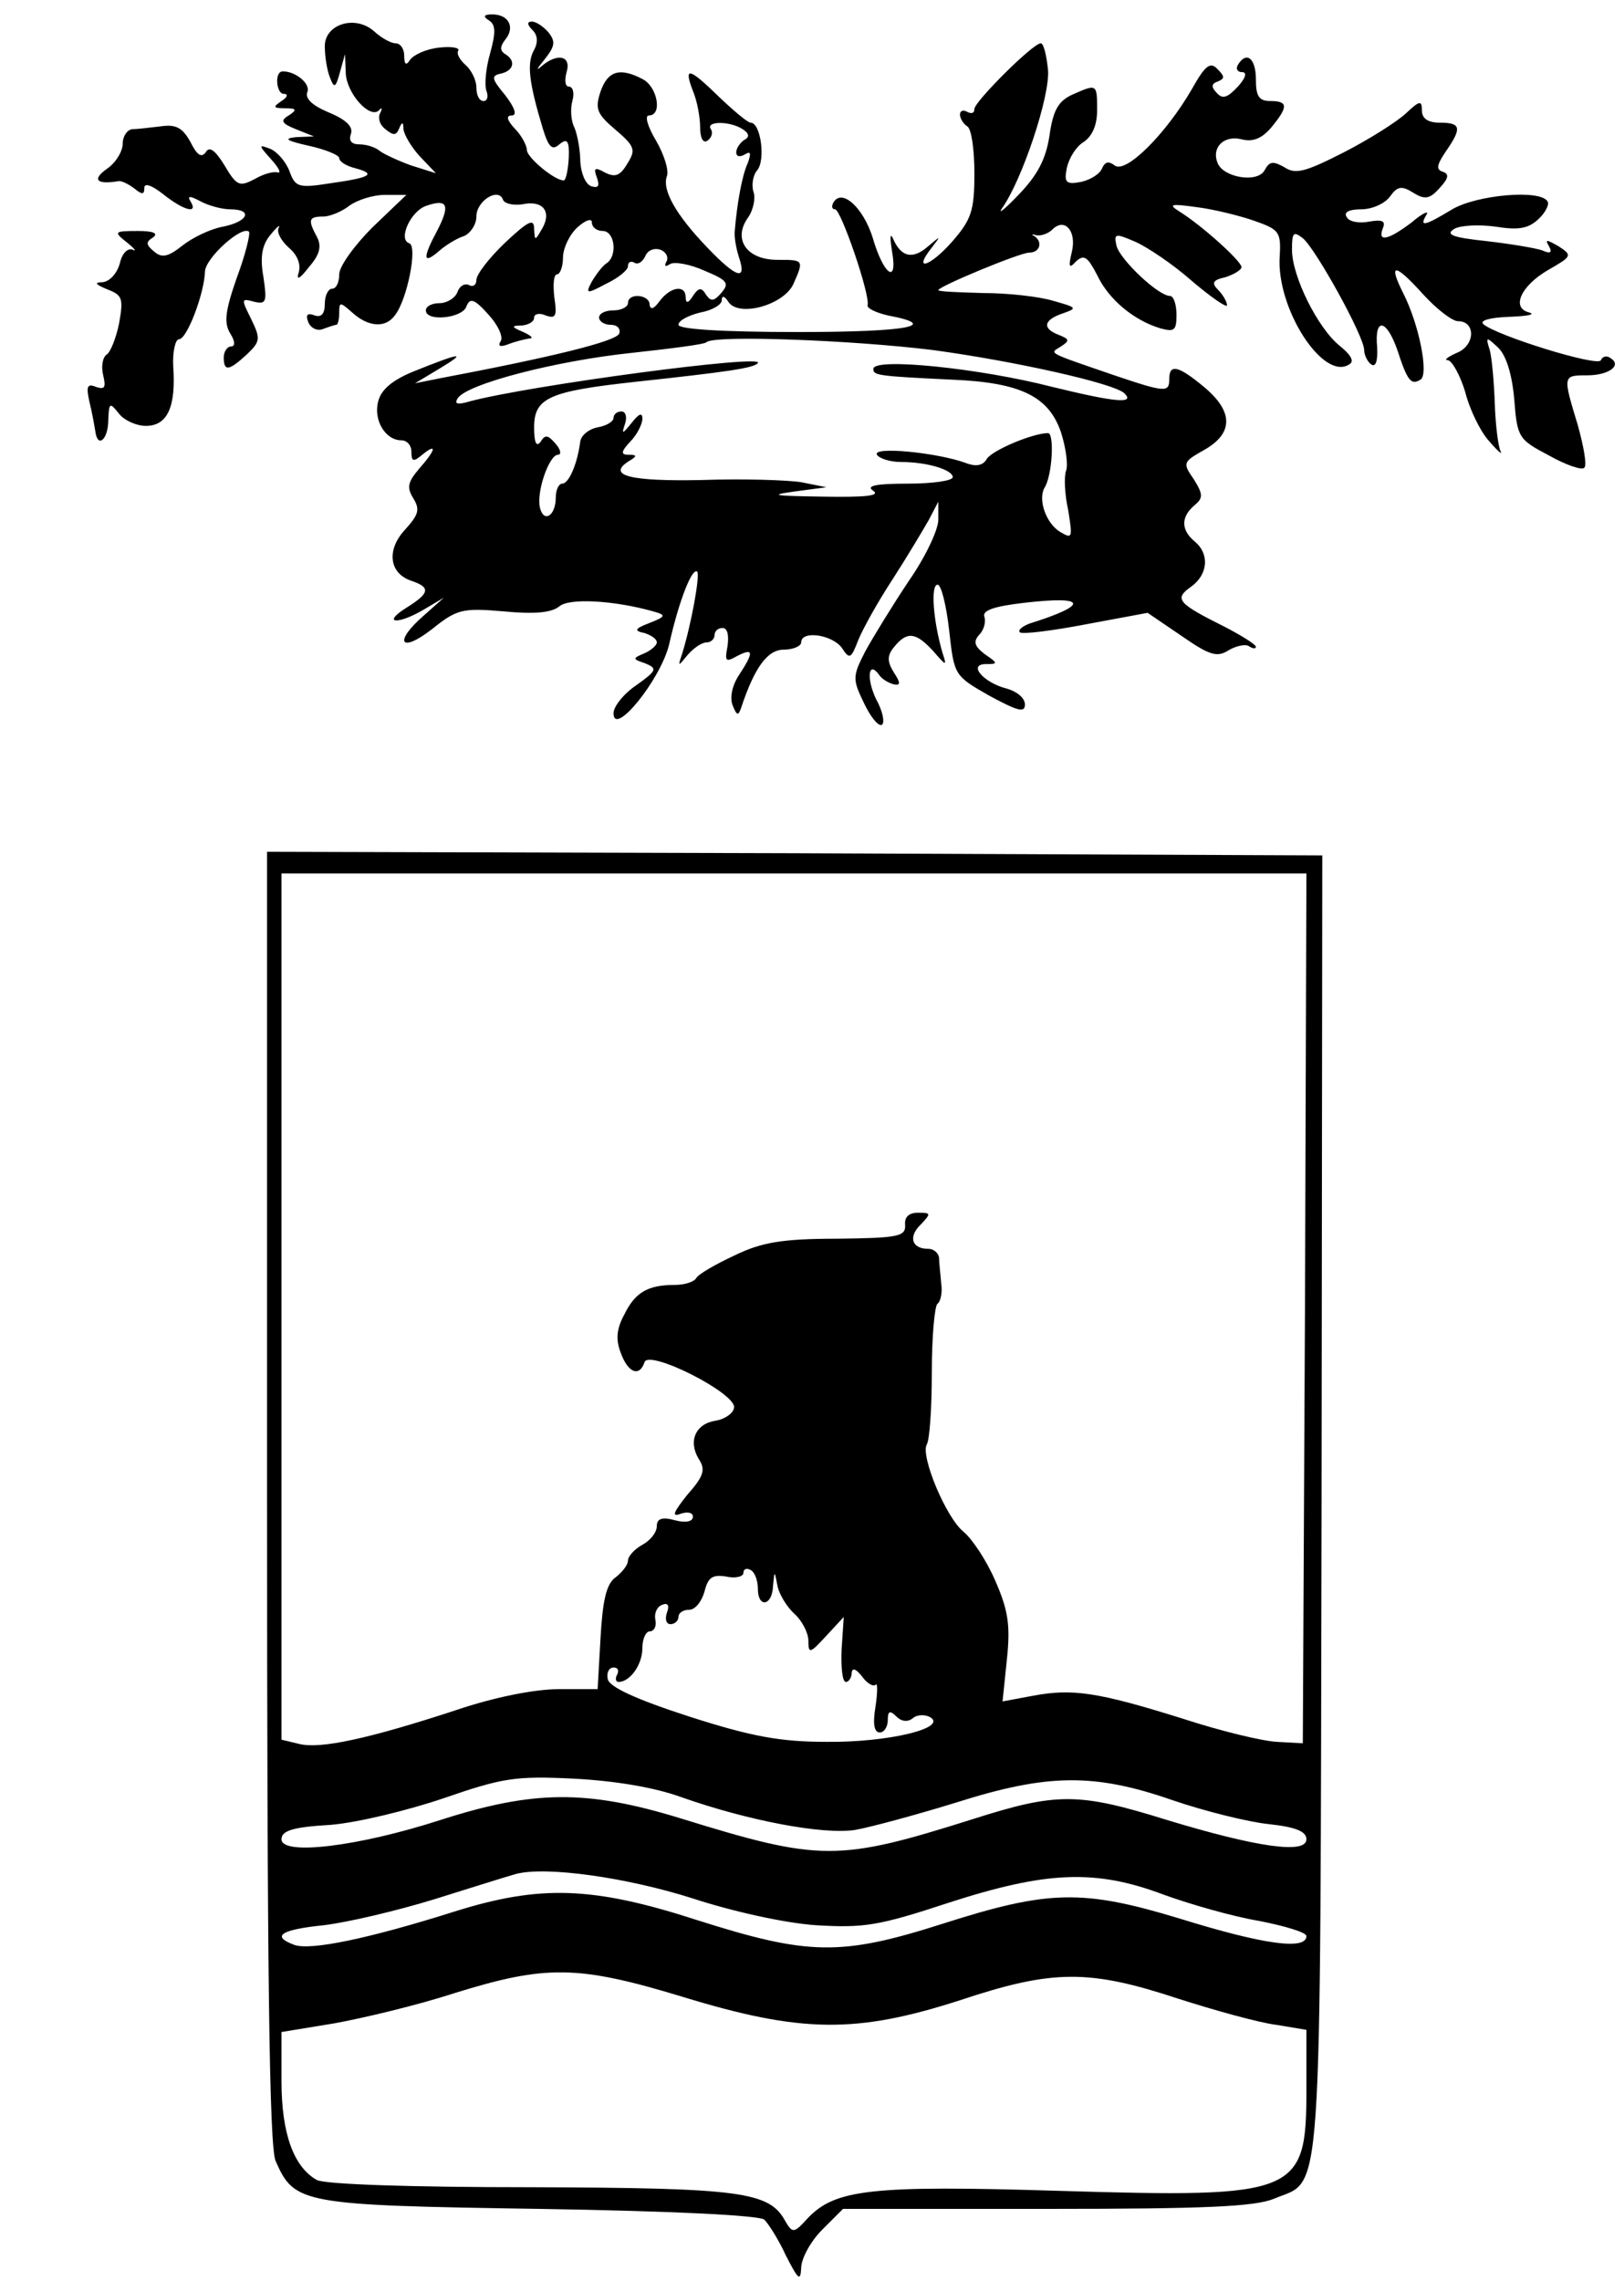 <?xml version="1.0" standalone="no"?>
<!DOCTYPE svg PUBLIC "-//W3C//DTD SVG 20010904//EN"
 "http://www.w3.org/TR/2001/REC-SVG-20010904/DTD/svg10.dtd">
<svg version="1.0" xmlns="http://www.w3.org/2000/svg"
 width="225pt" height="316pt" viewBox="0 0 225 316"
 preserveAspectRatio="xMidYMid meet">
<g transform="translate(0,316) scale(0.1,-0.1)"
fill="#000000" stroke="none">
<path d="M677 3132 c10 -6 10 -17 2 -46 -6 -21 -8 -44 -5 -52 3 -8 1 -14 -4
-14 -6 0 -10 8 -10 19 0 10 -7 24 -15 31 -8 7 -13 16 -10 20 2 4 -10 6 -27 4
-18 -2 -35 -10 -40 -17 -5 -8 -8 -7 -8 6 0 9 -5 17 -12 17 -6 0 -19 7 -29 16
-26 24 -69 11 -69 -20 0 -14 3 -33 7 -43 6 -16 8 -15 14 7 l7 25 1 -26 c1 -28
33 -64 46 -52 4 5 5 3 2 -3 -4 -7 -1 -17 7 -23 11 -9 15 -9 19 1 4 10 6 9 6
-1 1 -8 11 -25 23 -38 l22 -23 -35 11 c-19 7 -38 16 -43 20 -6 5 -18 9 -28 9
-11 0 -15 5 -12 14 4 10 -6 20 -30 30 -24 10 -34 20 -30 29 4 12 -18 29 -35
28 -11 -1 -8 -31 2 -31 7 0 5 -5 -3 -10 -12 -8 -12 -10 5 -10 16 0 17 -2 5
-10 -12 -7 -10 -11 10 -19 l25 -10 -25 -1 c-18 -2 -13 -5 18 -12 23 -5 42 -13
42 -17 0 -5 10 -11 22 -14 30 -8 22 -13 -35 -21 -44 -7 -48 -5 -56 17 -5 13
-17 27 -27 31 -16 6 -16 5 1 -14 11 -12 15 -20 10 -19 -6 2 -20 -2 -32 -9 -21
-11 -25 -10 -42 19 -13 21 -21 27 -26 18 -6 -8 -12 -4 -21 14 -11 20 -20 25
-41 22 -16 -2 -34 -4 -40 -4 -7 -1 -13 -10 -13 -20 0 -11 -10 -27 -22 -35 -21
-15 -14 -22 16 -17 4 1 14 -4 22 -10 11 -9 14 -9 14 1 0 7 11 3 26 -9 29 -23
49 -28 38 -10 -5 8 -1 8 14 0 11 -6 30 -11 41 -11 32 0 25 -17 -10 -24 -17 -3
-42 -15 -56 -26 -20 -16 -29 -18 -40 -8 -11 9 -11 13 -1 19 8 6 0 9 -21 9 -33
0 -34 -1 -15 -16 10 -8 14 -13 8 -10 -7 3 -15 -5 -18 -19 -4 -14 -14 -25 -24
-26 -12 0 -10 -3 7 -10 21 -8 22 -13 16 -47 -4 -20 -12 -40 -17 -43 -6 -4 -8
-17 -5 -29 4 -17 2 -20 -10 -16 -12 5 -14 1 -9 -21 4 -16 7 -34 8 -40 3 -25
18 -12 18 15 1 24 2 25 14 10 7 -10 25 -18 38 -18 30 0 42 26 38 83 -1 20 3
37 8 37 11 0 35 63 36 94 1 19 51 64 61 55 2 -3 -5 -32 -17 -64 -16 -46 -18
-62 -9 -77 7 -11 7 -18 1 -18 -5 0 -10 -7 -10 -15 0 -20 7 -19 32 4 19 18 19
22 6 49 -14 28 -14 29 4 24 17 -4 18 0 13 34 -5 28 -2 45 10 59 9 11 14 15 11
9 -3 -6 4 -18 14 -27 12 -10 17 -23 14 -34 -4 -12 1 -10 14 7 15 17 18 29 11
42 -13 24 -11 28 9 28 9 0 26 7 36 15 11 8 33 15 49 15 l30 0 -47 -45 c-25
-25 -46 -54 -46 -65 0 -11 -4 -20 -10 -20 -5 0 -10 -9 -10 -21 0 -14 -5 -19
-14 -16 -10 4 -13 1 -9 -9 3 -8 12 -13 20 -10 8 3 17 6 19 6 2 0 4 7 4 17 0
15 1 15 18 0 22 -20 46 -22 59 -4 17 21 32 96 20 100 -16 5 2 45 24 52 29 10
33 1 15 -34 -21 -39 -20 -48 2 -29 9 8 25 18 35 21 9 4 17 16 17 27 0 22 31
41 37 23 2 -5 14 -8 27 -6 28 6 41 -10 27 -34 -10 -17 -10 -17 -11 0 0 15 -8
11 -40 -19 -22 -21 -40 -44 -40 -52 0 -7 -5 -10 -10 -7 -6 3 -13 -1 -16 -9 -3
-9 -15 -16 -25 -16 -10 0 -19 -4 -19 -10 0 -16 50 -11 56 5 5 13 11 11 30 -10
14 -15 21 -31 18 -37 -5 -8 -1 -9 10 -5 10 4 23 7 29 8 7 0 3 4 -8 9 -17 7
-17 9 -2 9 9 1 17 5 17 11 0 5 7 7 16 3 14 -5 16 -1 12 25 -2 18 -1 32 4 32 4
0 8 11 8 23 0 13 9 32 20 42 11 10 20 13 20 7 0 -7 7 -12 15 -12 17 0 21 -35
5 -45 -5 -3 -14 -15 -20 -25 -9 -17 -8 -18 20 -3 17 8 30 19 30 24 0 6 4 8 9
5 5 -3 11 1 15 9 3 8 12 12 21 9 8 -3 12 -11 8 -17 -3 -6 -1 -7 5 -3 6 4 28 0
48 -9 31 -13 35 -17 24 -30 -11 -13 -15 -13 -22 -3 -6 10 -10 10 -18 -2 -6
-10 -10 -11 -10 -2 0 18 -21 15 -36 -5 -8 -11 -13 -13 -14 -5 0 14 -30 17 -30
2 0 -5 -9 -10 -20 -10 -11 0 -20 -4 -20 -10 0 -5 7 -10 16 -10 9 0 14 -5 12
-12 -4 -11 -95 -33 -248 -62 l-35 -7 35 21 c38 23 29 22 -38 -5 -29 -12 -44
-25 -48 -41 -7 -26 10 -54 32 -54 8 0 14 -7 14 -16 0 -14 3 -14 15 -4 21 17
19 7 -4 -19 -16 -19 -18 -26 -8 -42 9 -15 7 -22 -12 -43 -26 -28 -22 -61 10
-71 26 -9 24 -17 -8 -37 -35 -22 -12 -24 25 -2 l27 16 -27 -24 c-43 -37 -34
-54 10 -20 35 28 42 30 100 25 42 -4 66 -2 77 7 14 12 77 8 130 -7 18 -5 18
-7 -5 -16 -21 -8 -22 -11 -7 -14 9 -3 17 -8 17 -13 0 -4 -8 -11 -17 -15 -17
-7 -17 -8 1 -14 17 -7 16 -10 -12 -30 -18 -12 -32 -30 -32 -39 0 -34 65 46 77
95 14 62 32 107 39 101 4 -5 -8 -72 -21 -114 -6 -18 -6 -18 8 -1 8 9 19 17 26
17 6 0 11 5 11 10 0 6 5 10 11 10 7 0 9 -10 7 -25 -4 -21 -3 -23 13 -14 23 12
24 6 3 -26 -10 -15 -13 -32 -9 -42 6 -15 8 -15 12 -3 19 57 37 80 59 80 13 0
24 5 24 10 0 17 42 11 56 -7 11 -17 13 -16 23 10 6 15 27 53 48 85 20 31 42
68 50 82 l13 25 0 -25 c0 -14 -18 -52 -41 -85 -22 -33 -49 -77 -60 -97 -18
-35 -18 -39 -2 -72 9 -19 20 -33 25 -30 4 3 1 19 -8 35 -14 29 -11 55 4 34 4
-6 13 -11 20 -13 10 -2 10 2 0 17 -9 15 -9 23 1 35 18 22 30 20 54 -6 18 -21
19 -21 13 -3 -13 44 -17 95 -7 95 5 0 12 -28 16 -63 7 -63 7 -63 56 -91 39
-21 49 -24 49 -12 0 9 -11 18 -25 22 -32 8 -55 34 -29 34 17 0 17 1 -2 14 -14
11 -16 17 -7 27 6 6 9 17 7 24 -4 9 12 15 56 20 87 10 89 -3 6 -29 -10 -4 -16
-9 -13 -12 3 -3 44 2 91 11 l86 16 47 -32 c39 -27 49 -30 65 -20 10 6 23 9 28
6 6 -4 10 -4 10 -1 0 3 -19 15 -42 27 -66 33 -72 39 -48 56 24 17 26 46 5 63
-19 16 -19 34 0 50 12 10 12 15 -1 36 -16 23 -15 24 15 41 40 23 40 53 -1 87
-36 30 -48 32 -48 11 0 -19 -5 -19 -76 5 -96 33 -90 30 -74 40 12 8 12 10 -3
16 -24 9 -21 21 6 30 20 7 19 8 -13 17 -19 6 -63 11 -98 11 -34 1 -62 2 -62 4
0 5 113 52 126 52 15 0 19 15 7 23 -5 2 -3 3 3 1 6 -1 16 2 22 8 17 17 34 -2
27 -31 -5 -21 -4 -24 6 -13 11 10 16 6 29 -19 16 -34 51 -63 88 -74 19 -5 22
-3 22 19 0 14 -4 26 -9 26 -16 0 -68 49 -74 69 -4 18 -2 18 26 6 16 -7 52 -31
78 -54 27 -23 49 -38 49 -34 0 5 -6 15 -12 21 -10 10 -8 14 10 18 12 4 22 10
22 14 0 8 -54 57 -86 77 -16 10 -12 11 24 6 24 -3 60 -12 80 -19 34 -12 37
-15 35 -49 -5 -72 60 -173 96 -150 8 4 3 13 -13 26 -30 24 -66 96 -66 133 0
24 2 26 15 16 18 -15 85 -136 85 -155 0 -7 5 -17 10 -20 6 -4 9 5 8 24 -4 42
13 39 28 -4 14 -43 19 -49 32 -41 12 7 -2 77 -24 120 -21 42 -12 42 27 -1 19
-21 41 -38 49 -38 25 0 24 -34 -2 -44 -13 -6 -18 -10 -12 -10 6 -1 17 -21 24
-44 6 -24 21 -55 33 -68 12 -14 19 -20 16 -14 -3 5 -7 35 -8 65 -1 30 -4 64
-7 75 -6 19 -5 19 12 3 11 -11 19 -37 22 -72 4 -52 6 -55 48 -77 23 -13 46
-21 49 -17 4 3 -1 30 -9 59 -21 69 -21 69 13 69 30 0 49 14 32 24 -5 4 -11 2
-13 -3 -3 -10 -145 34 -163 50 -5 5 9 9 35 10 25 1 38 3 29 6 -26 6 -12 37 26
59 33 19 34 20 14 33 -16 9 -19 10 -13 0 5 -9 2 -11 -9 -6 -8 3 -43 9 -78 13
-47 5 -57 9 -44 17 9 5 35 6 57 3 31 -5 45 -3 59 10 10 9 16 21 13 25 -10 17
-98 9 -132 -11 -38 -23 -46 -25 -36 -8 5 7 -5 3 -20 -10 -33 -25 -48 -28 -40
-8 4 10 -1 12 -19 9 -14 -3 -28 0 -31 6 -5 7 3 11 20 11 15 0 33 8 40 18 10
14 16 15 32 5 16 -10 23 -9 37 7 12 13 13 19 4 22 -10 3 -8 10 4 28 23 33 21
40 -8 40 -17 0 -25 6 -25 17 0 14 -3 14 -22 -4 -13 -12 -51 -36 -86 -54 -53
-27 -67 -31 -82 -21 -16 9 -21 9 -28 -4 -10 -18 -57 -10 -65 10 -9 22 9 39 33
33 16 -4 28 1 41 16 24 29 24 37 -1 37 -16 0 -20 7 -20 30 0 29 -13 40 -25 20
-3 -5 -1 -10 6 -10 7 0 5 -8 -6 -20 -14 -15 -21 -18 -29 -9 -8 8 -8 13 1 16
10 4 10 7 0 17 -10 11 -17 6 -36 -28 -36 -62 -92 -118 -107 -105 -8 6 -13 5
-17 -4 -3 -8 -16 -16 -29 -19 -21 -4 -24 -1 -20 19 3 14 13 30 23 36 12 8 19
23 19 44 0 37 0 37 -34 22 -20 -9 -27 -22 -32 -57 -5 -33 -17 -55 -42 -81 -19
-20 -30 -29 -24 -20 28 39 67 156 64 192 -2 20 -6 37 -10 37 -11 0 -92 -81
-92 -91 0 -6 -4 -7 -10 -4 -5 3 -10 2 -10 -4 0 -5 5 -13 10 -16 6 -3 10 -33
10 -65 0 -52 -4 -64 -31 -95 -31 -35 -55 -42 -28 -8 13 17 13 17 -6 1 -21 -18
-37 -14 -48 12 -4 8 -4 0 -1 -19 8 -46 -12 -32 -27 20 -13 41 -42 68 -54 49
-3 -5 -3 -10 2 -10 8 0 49 -119 45 -133 -1 -4 11 -10 28 -14 74 -14 29 -23
-124 -23 -107 0 -166 4 -166 10 0 6 14 13 30 17 17 3 30 11 30 17 0 7 4 6 9
-2 14 -22 76 -5 90 24 15 34 15 34 -22 34 -42 0 -62 28 -41 58 8 11 11 28 8
36 -3 9 -1 23 5 30 12 14 5 66 -9 66 -4 0 -23 16 -43 35 -43 42 -50 43 -37 9
6 -14 10 -37 10 -50 0 -15 4 -23 10 -19 6 4 8 11 5 16 -8 11 25 12 44 0 9 -6
10 -11 2 -15 -6 -4 -11 -12 -11 -17 0 -6 5 -7 12 -3 8 5 9 2 4 -12 -8 -17 -15
-57 -18 -94 -1 -8 2 -25 6 -37 11 -33 -4 -28 -45 15 -43 45 -62 79 -55 98 3 8
-4 30 -15 49 -12 20 -16 35 -10 35 19 0 12 39 -8 50 -32 17 -49 12 -59 -17 -8
-24 -5 -31 21 -53 27 -23 28 -28 16 -47 -10 -17 -17 -19 -31 -12 -14 8 -16 6
-11 -7 4 -12 2 -15 -8 -12 -8 3 -14 18 -15 34 0 16 -4 37 -8 47 -5 9 -6 26 -3
37 3 11 1 20 -5 20 -5 0 -6 9 -3 20 7 23 -13 27 -35 8 -8 -7 -6 -3 4 9 15 19
16 25 6 38 -7 8 -17 15 -23 15 -7 0 -7 -4 1 -12 7 -7 8 -17 1 -29 -9 -18 -6
-44 13 -107 8 -26 13 -31 23 -22 11 9 14 5 13 -19 -1 -17 -4 -31 -7 -31 -13 0
-51 32 -51 42 0 6 -7 20 -17 30 -11 12 -12 18 -4 18 8 0 4 11 -9 28 -19 23
-20 27 -6 30 18 4 21 18 6 27 -8 5 -7 11 0 20 14 17 5 35 -18 35 -12 0 -13 -3
-5 -8z m616 -457 c111 -15 251 -46 265 -60 15 -15 -14 -12 -100 9 -101 26
-248 41 -248 25 0 -9 5 -10 110 -15 94 -4 133 -23 150 -73 7 -22 10 -46 7 -53
-3 -8 -2 -33 3 -55 6 -38 6 -40 -11 -30 -20 12 -31 45 -22 61 11 17 14 76 5
76 -21 0 -78 -24 -85 -36 -5 -9 -15 -11 -30 -5 -39 14 -129 23 -122 11 3 -5
18 -10 33 -10 37 0 72 -11 72 -21 0 -5 -28 -9 -62 -9 -45 0 -59 -3 -48 -10 10
-7 -12 -9 -70 -8 -67 1 -76 2 -40 7 l45 6 -35 7 c-19 3 -81 5 -138 3 -98 -2
-132 6 -101 26 12 7 12 9 0 9 -11 0 -11 4 2 18 10 10 17 25 17 32 0 9 -5 7
-15 -6 -13 -16 -14 -16 -9 -1 3 9 1 17 -5 17 -6 0 -11 -4 -11 -9 0 -5 -10 -11
-22 -13 -11 -2 -22 -10 -24 -19 -4 -32 -16 -59 -25 -59 -5 0 -9 -9 -9 -19 0
-26 -17 -36 -22 -14 -5 22 13 73 25 73 5 0 4 7 -3 15 -11 13 -15 13 -21 3 -6
-8 -9 -1 -9 20 0 41 21 50 140 63 129 14 164 19 170 26 12 13 -317 -31 -399
-53 -17 -5 -22 -4 -17 4 12 20 136 52 240 63 55 6 103 12 105 15 10 10 201 3
314 -11z"/>
<path d="M370 1086 c0 -655 3 -902 12 -920 26 -59 36 -61 365 -66 187 -3 306
-9 312 -15 6 -6 20 -28 30 -50 17 -33 20 -36 21 -17 0 13 13 37 29 53 l29 29
282 0 c219 0 288 3 315 14 68 29 64 -34 66 961 l1 900 -731 3 -731 2 0 -894z
m1438 262 l-3 -603 -36 2 c-20 1 -78 15 -130 32 -118 37 -153 42 -207 32 l-43
-8 6 58 c5 47 2 68 -16 109 -12 28 -32 58 -44 68 -24 19 -60 105 -51 121 4 6
7 51 7 100 0 50 4 93 8 95 4 3 7 15 5 28 -1 13 -3 29 -3 36 -1 6 -7 12 -15 12
-23 0 -28 17 -10 34 14 15 14 16 -4 16 -13 0 -19 -6 -18 -17 1 -16 -10 -18
-94 -19 -76 0 -105 -5 -142 -23 -26 -12 -50 -26 -53 -31 -3 -6 -17 -10 -30
-10 -37 0 -55 -10 -70 -41 -11 -20 -12 -35 -5 -53 10 -28 26 -34 33 -13 6 18
127 -43 124 -63 -1 -8 -13 -16 -25 -18 -28 -4 -39 -28 -24 -53 10 -15 7 -24
-16 -50 -19 -24 -22 -31 -9 -26 9 3 17 2 17 -4 0 -7 -10 -9 -25 -5 -18 5 -25
2 -25 -8 0 -9 -9 -20 -20 -26 -11 -6 -20 -16 -20 -22 0 -6 -8 -16 -17 -23 -13
-9 -18 -32 -21 -84 l-4 -71 -54 0 c-33 0 -89 -11 -142 -29 -122 -40 -188 -54
-217 -47 l-25 6 0 600 0 600 710 0 710 0 -2 -602z m-758 -389 c0 -27 20 -24
21 4 2 21 2 22 6 1 2 -12 13 -30 24 -40 10 -9 19 -26 19 -37 0 -18 2 -18 24 6
l25 27 -3 -45 c-1 -25 1 -45 6 -45 4 0 8 6 8 13 1 7 6 5 14 -5 7 -10 16 -15
19 -12 3 4 3 -10 0 -30 -4 -24 -2 -36 6 -36 6 0 11 8 11 17 0 13 3 14 12 5 7
-7 16 -8 23 -2 6 5 17 5 24 1 24 -15 -59 -35 -144 -34 -63 0 -103 7 -190 35
-74 24 -111 41 -113 52 -2 9 2 16 8 16 6 0 8 -4 5 -10 -3 -5 -2 -10 2 -10 16
0 33 24 33 47 0 13 5 23 10 23 6 0 10 7 8 16 -2 10 3 19 10 21 7 3 10 -1 6
-11 -3 -9 -1 -16 5 -16 6 0 11 5 11 10 0 6 7 10 15 10 8 0 17 11 21 25 5 20
11 24 30 21 13 -3 24 0 24 5 0 6 5 7 10 4 6 -3 10 -15 10 -26z m-105 -289 c91
-32 195 -52 240 -45 22 4 85 21 140 38 126 40 191 41 300 3 44 -15 104 -30
133 -33 37 -4 52 -10 52 -21 0 -21 -69 -11 -194 27 -122 38 -152 38 -268 1
-187 -59 -211 -59 -405 1 -130 40 -204 39 -332 -2 -114 -37 -221 -50 -221 -27
0 12 16 17 68 20 37 3 107 20 157 37 81 28 99 31 180 27 57 -3 112 -12 150
-26z m15 -140 c55 -18 127 -34 170 -37 67 -4 87 -1 184 31 136 44 204 47 299
11 36 -13 95 -30 131 -36 36 -7 66 -16 66 -21 0 -20 -59 -12 -175 24 -135 41
-182 40 -329 -7 -141 -45 -186 -44 -340 5 -145 47 -218 49 -336 12 -117 -37
-201 -55 -223 -46 -32 12 -17 21 42 27 33 4 101 20 153 36 51 16 102 32 113
35 42 11 154 -5 245 -34z m-15 -136 c166 -51 242 -51 385 -5 129 43 179 43
303 2 50 -16 111 -33 135 -36 l42 -7 0 -82 c0 -146 -11 -151 -343 -141 -261 8
-310 2 -348 -38 -19 -21 -21 -21 -31 -4 -22 41 -62 46 -352 47 -168 0 -285 4
-297 10 -32 18 -49 64 -49 137 l0 68 73 12 c39 7 115 25 167 42 126 39 170 39
315 -5z"/>
</g>
</svg>
